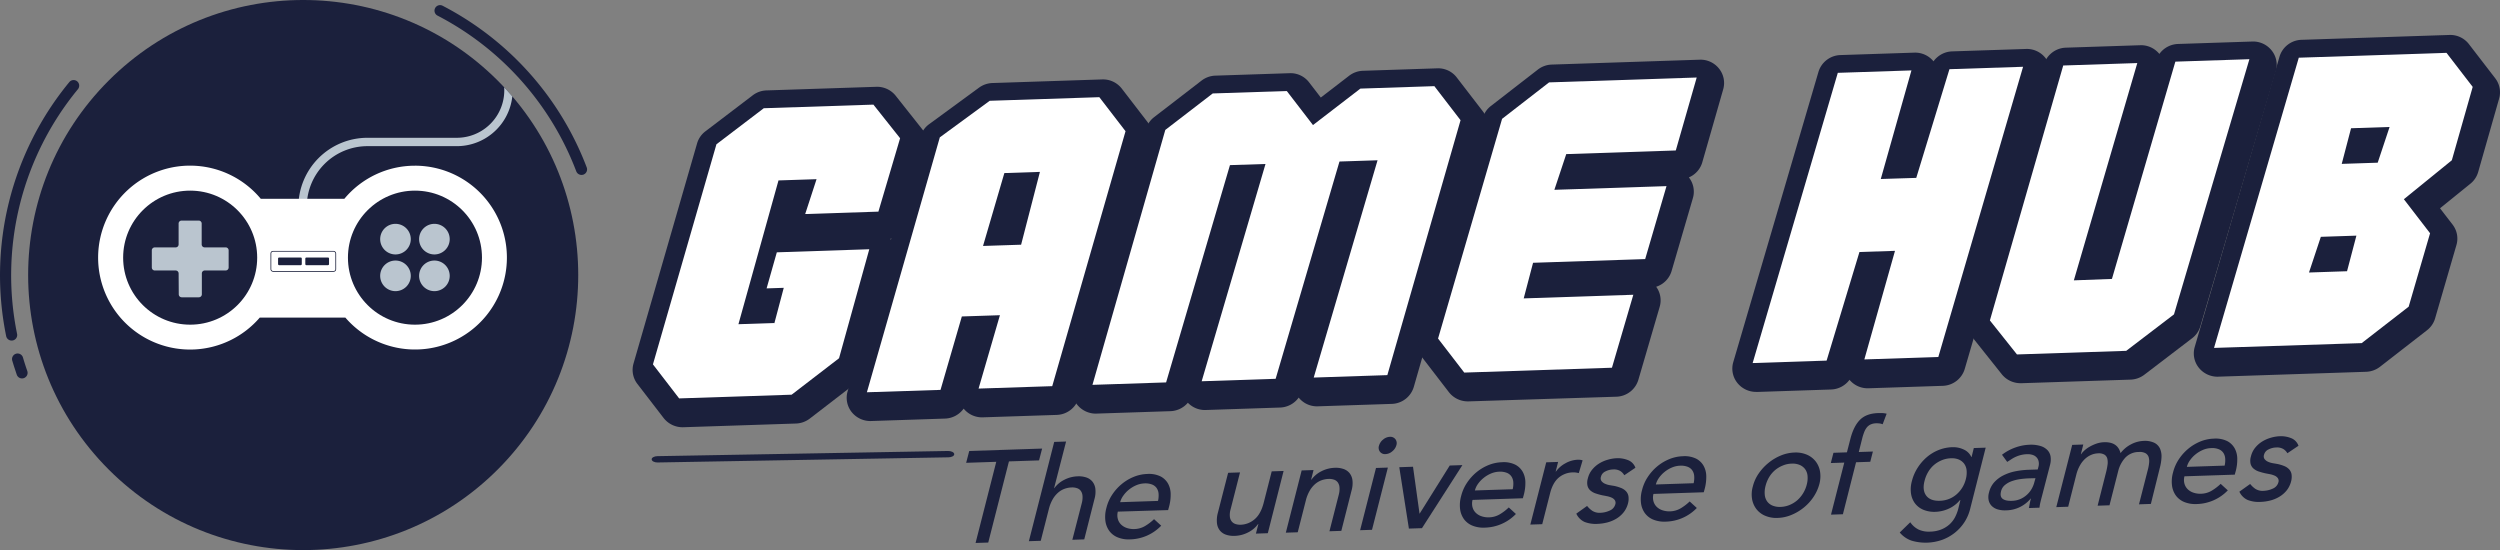 <svg xmlns="http://www.w3.org/2000/svg" xmlns:xlink="http://www.w3.org/1999/xlink" viewBox="0 0 1622.26 356.95"><rect x="0" y="0" width="1622.26" height="356.95" fill="#808080" stroke="none"/><defs><style>.cls-1,.cls-6{fill:none;}.cls-2{clip-path:url(#clip-path);}.cls-3{fill:#1b203c;}.cls-4{fill:#bac5cf;}.cls-5{fill:#fff;}.cls-6{stroke:#1b203c;stroke-miterlimit:10;stroke-width:0.5px;}</style><clipPath id="clip-path"><circle class="cls-1" cx="196.74" cy="178.48" r="178.48" transform="translate(-68.58 191.39) rotate(-45)"/></clipPath></defs><g id="Logo_no_text" data-name="Logo no text"><g class="cls-2"><circle class="cls-3" cx="196.74" cy="178.48" r="178.48" transform="translate(-68.58 191.39) rotate(-45)"/><path class="cls-4" d="M196.33,136.93a2.72,2.72,0,0,1-2.71-2.71,44.86,44.86,0,0,1,44.81-44.81h58a30.8,30.8,0,1,0,0-61.6,2.72,2.72,0,0,1,0-5.43,36.23,36.23,0,1,1,0,72.46h-58a39.42,39.42,0,0,0-39.38,39.38A2.72,2.72,0,0,1,196.33,136.93Z"/><path class="cls-5" d="M269.27,107.53A59.51,59.51,0,0,0,223.45,129H169.22a59.67,59.67,0,1,0-.65,77.08H224.1a59.64,59.64,0,1,0,45.17-98.56Z"/><circle class="cls-3" cx="269.27" cy="167.19" r="43.49"/><path class="cls-4" d="M266.56,155.18a9.93,9.93,0,1,0-9.92,9.93A9.93,9.93,0,0,0,266.56,155.18Z"/><path class="cls-4" d="M291.82,155.18a9.93,9.93,0,1,0-9.93,9.93A9.93,9.93,0,0,0,291.82,155.18Z"/><path class="cls-4" d="M266.56,179a9.93,9.93,0,1,0-9.92,9.93A9.93,9.93,0,0,0,266.56,179Z"/><path class="cls-4" d="M291.82,179a9.93,9.93,0,1,0-9.93,9.93A9.93,9.93,0,0,0,291.82,179Z"/><circle class="cls-3" cx="123.4" cy="167.19" r="43.49"/><path class="cls-4" d="M146.35,160.53l-13.56,0a1.92,1.92,0,0,1-1.92-1.92l0-13.56a1.91,1.91,0,0,0-1.92-1.91l-11.14,0a1.91,1.91,0,0,0-1.91,1.92l0,13.56a1.92,1.92,0,0,1-1.92,1.92l-13.56,0a1.92,1.92,0,0,0-1.91,1.93l0,11.13a1.92,1.92,0,0,0,1.92,1.92l13.56,0a1.92,1.92,0,0,1,1.92,1.92L116,191a1.92,1.92,0,0,0,1.92,1.92l11.14,0a1.93,1.93,0,0,0,1.92-1.93l0-13.56a1.91,1.91,0,0,1,1.91-1.92l13.56,0a1.92,1.92,0,0,0,1.92-1.92l0-11.14A1.93,1.93,0,0,0,146.35,160.53Z"/><rect class="cls-3" x="198.12" y="167.1" width="15.39" height="4.97" rx="0.61"/><rect class="cls-3" x="180.44" y="167.1" width="15.39" height="4.97" rx="0.61"/><rect class="cls-6" x="175.78" y="163.07" width="42.09" height="13.03" rx="1.35"/></g><path class="cls-3" d="M14.29,245.57a3.61,3.61,0,0,1-3.41-2.43c-1-3-2-6-2.89-9a3.62,3.62,0,1,1,6.94-2.05q1.29,4.38,2.78,8.66a3.62,3.62,0,0,1-2.23,4.61A3.5,3.5,0,0,1,14.29,245.57Z"/><path class="cls-3" d="M7.53,221A3.62,3.62,0,0,1,4,218.1,197.19,197.19,0,0,1,44.93,53.33a3.62,3.62,0,1,1,5.58,4.61A190,190,0,0,0,11.08,216.65,3.6,3.6,0,0,1,7.53,221Z"/><path class="cls-3" d="M377.32,113.51a3.63,3.63,0,0,1-3.38-2.34A189.56,189.56,0,0,0,283.66,10,3.61,3.61,0,0,1,287,3.62a196.73,196.73,0,0,1,93.72,105,3.62,3.62,0,0,1-2.09,4.67A3.68,3.68,0,0,1,377.32,113.51Z"/></g><g id="Layer_1" data-name="Layer 1"><path class="cls-3" d="M467.19,97.18l30.73-23.39,71.13-2.34,17.32,21.8-14.12,47.63-47.51,1.56,7.38-22.62-24.7.81-25.94,93.31,23.34-.77,6.05-22.84-11.13.37,6.64-23.4,60-2L546.72,236,516,259.71l-73,2.4-17-22.09Z"/><path class="cls-3" d="M442.94,277.24a15.57,15.57,0,0,1-12.32-6l-17-22.09a14.91,14.91,0,0,1-2.53-13.25L452.34,93.05a15.11,15.11,0,0,1,5.39-7.82l30.73-23.39a15.54,15.54,0,0,1,8.94-3.17l71.13-2.34a15.43,15.43,0,0,1,12.7,5.82L598.55,84a14.88,14.88,0,0,1,2.64,13.52L587.07,145.1a15.25,15.25,0,0,1-9.38,9.94c.27.29.53.58.79.89a14.93,14.93,0,0,1,2.78,13.37L561.61,240a15.18,15.18,0,0,1-5.36,7.92L525.5,271.6a15.63,15.63,0,0,1-9,3.23l-73,2.4Zm-.09-40.34,7.58,9.82,60-2,22.76-17.52L546,181.13l-22.32.73a14.87,14.87,0,0,1,2.15,12.27l-6,22.85a15.37,15.37,0,0,1-14.42,11.31l-23.34.77a15.41,15.41,0,0,1-12.63-5.73A14.9,14.9,0,0,1,466.59,210l25.94-93.31a15.38,15.38,0,0,1,14.38-11.14l24.69-.82a15.34,15.34,0,0,1,12.83,6,14.89,14.89,0,0,1,2.39,13.74l-.71,2.17,14.44-.47,8.8-29.68-7.64-9.62-58.27,1.91-22.78,17.34Z"/><path class="cls-3" d="M564.83,258.09,612.14,92.67,644.52,69l71.13-2.34,17,22.08L685.09,254.13l-47.77,1.58,13.85-47.62-24.71.81-13.85,47.62ZM677.09,115,654,115.8l-13.83,47.36,24.7-.82Z"/><path class="cls-3" d="M564.83,273.22a15.57,15.57,0,0,1-12.14-5.78A14.92,14.92,0,0,1,550,254L597.28,88.59a15.16,15.16,0,0,1,5.62-8l32.39-23.71a15.66,15.66,0,0,1,8.71-3l71.13-2.34a15.4,15.4,0,0,1,12.83,6l17,22.08a14.9,14.9,0,0,1,2.54,13.23L700,258.24a15.4,15.4,0,0,1-14.34,11l-47.77,1.57a15.31,15.31,0,0,1-12.57-5.66,15.47,15.47,0,0,1-12.14,6.47l-47.78,1.58Zm60.75-171.51-40.2,140.57,15.47-.51,10.77-37a15.39,15.39,0,0,1,14.32-11l24.71-.81a15.26,15.26,0,0,1,12.68,5.8A14.93,14.93,0,0,1,666,212.24l-8,27.65,15.33-.5L715.74,91.83,708.17,82l-58.29,1.91Zm14.61,76.58A15.53,15.53,0,0,1,628,172.46,14.9,14.9,0,0,1,625.35,159l13.83-47.35a15.39,15.39,0,0,1,14.32-11l23.08-.76a15.21,15.21,0,0,1,12.53,5.63,14.94,14.94,0,0,1,2.95,13.2l-12.2,47.3a15.36,15.36,0,0,1-14.45,11.41l-24.7.82Z"/><path class="cls-3" d="M758.46,87.85,789.22,64.2l48-1.58,17,22.08,30.76-23.65,48.05-1.59,17,22.09L902.55,247l-47.79,1.57,41.43-141-24.7.82-41.42,141L782,251l41.42-141-23.07.76-41.43,141-47.77,1.57Z"/><path class="cls-3" d="M711.16,268.41A15.58,15.58,0,0,1,699,262.62a14.92,14.92,0,0,1-2.71-13.43L743.6,83.77A15.12,15.12,0,0,1,748.94,76L779.69,52.3a15.61,15.61,0,0,1,9-3.22l48-1.58a15.17,15.17,0,0,1,12.83,6l7.55,9.79,18.4-14.15a15.57,15.57,0,0,1,9-3.21l48.06-1.59a15.18,15.18,0,0,1,12.82,6l17,22.08A14.88,14.88,0,0,1,965,85.65L917.41,251.09a15.39,15.39,0,0,1-14.34,11l-47.79,1.57A15.17,15.17,0,0,1,842.73,258a15.52,15.52,0,0,1-12.15,6.46l-48.05,1.59a15.32,15.32,0,0,1-11.72-4.71,15.53,15.53,0,0,1-11.36,5.47l-47.78,1.57ZM772,96.7,731.71,237.46l15.5-.51,38.32-130.42A15.38,15.38,0,0,1,799.84,95.6l23.08-.76a15.42,15.42,0,0,1,12.69,5.82,14.9,14.9,0,0,1,2.65,13.49l-35.54,121,15.62-.52,38.32-130.42A15.21,15.21,0,0,1,859.4,99,15.66,15.66,0,0,1,842,93.82L829.79,78l-35,1.15Zm124.23-4.27a15.56,15.56,0,0,1,12.17,5.83A14.89,14.89,0,0,1,911,111.75l-35.55,121,15.29-.5L933.2,84.67l-7.58-9.82-35,1.15L867.52,93.76a15.29,15.29,0,0,1,3.46-.5l24.69-.82Z"/><path class="cls-3" d="M1062.16,194.83l-13.83,47.35-95.83,3.15-17-22.09L977,80.66,1007.49,57l95.83-3.16-13.56,47.33-71.12,2.34-7.7,23.18,72.75-2.4-13.82,47.35-72.76,2.4L991,197.17Z"/><path class="cls-3" d="M952.5,260.46a15.54,15.54,0,0,1-12.32-6l-17-22.09a14.92,14.92,0,0,1-2.53-13.27L962.16,76.5a15.16,15.16,0,0,1,5.27-7.71l30.49-23.64A15.55,15.55,0,0,1,1007,41.9l95.83-3.16a15.3,15.3,0,0,1,12.66,5.78A14.92,14.92,0,0,1,1118.18,58l-13.56,47.33a15.22,15.22,0,0,1-8.71,9.79,14.87,14.87,0,0,1,2.62,13.4l-13.83,47.36a15.3,15.3,0,0,1-10,10.2,14.87,14.87,0,0,1,2.28,13l-13.83,47.35a15.39,15.39,0,0,1-14.32,11L953,260.46Zm-.07-40.32L960,230l76.6-2.52,4.9-16.79-49.93,1.65A15.41,15.41,0,0,1,979,206.63a14.88,14.88,0,0,1-2.91-13.24l6.07-23.1a15.38,15.38,0,0,1,14.43-11.35l61.53-2,4.9-16.78-51.56,1.7a15.28,15.28,0,0,1-12.86-6A14.9,14.9,0,0,1,996.26,122l7.7-23.17a15.41,15.41,0,0,1,14.16-10.44l59.84-2,4.8-16.76L1013.08,72,990.48,89.5Z"/><path class="cls-3" d="M1245.76,119l21.53-70.52,47.79-1.57-55,188.32L1212,236.79l19.9-70.46-23.07.76-21.27,70.5-48,1.59L1194.8,50.85l47.79-1.57-19.9,70.46Z"/><path class="cls-3" d="M1139.55,254.31a15.56,15.56,0,0,1-12.17-5.83,14.87,14.87,0,0,1-2.66-13.48L1180,46.67a15.38,15.38,0,0,1,14.32-10.94l47.78-1.57a15.35,15.35,0,0,1,12.56,5.65,15.5,15.5,0,0,1,12.14-6.47l47.79-1.57a15.35,15.35,0,0,1,12.68,5.81,14.87,14.87,0,0,1,2.67,13.47l-55,188.32a15.37,15.37,0,0,1-14.31,11l-48.06,1.58a15.34,15.34,0,0,1-12.42-5.49,15.51,15.51,0,0,1-12,6.29l-48,1.59Zm67-188.71-46.29,157.76,15.7-.52,18.11-60A15.38,15.38,0,0,1,1208.34,152l23.08-.76a15.46,15.46,0,0,1,12.64,5.76,14.9,14.9,0,0,1,2.75,13.4L1232.51,221l15.83-.52,46.07-157.75-15.51.51-18.35,60.09a15.39,15.39,0,0,1-14.27,10.79l-23.08.76a15.19,15.19,0,0,1-12.64-5.76,14.9,14.9,0,0,1-2.75-13.4l14.3-50.61ZM1245.76,119h0Z"/><path class="cls-3" d="M1372.73,184.6l41.15-141,48.06-1.59L1413,207.52l-31,23.68-70.86,2.33-17.57-22.08L1341.13,46l48.06-1.58-41.16,141Z"/><path class="cls-3" d="M1311.12,248.66a15.56,15.56,0,0,1-12.17-5.83l-17.56-22.07a14.85,14.85,0,0,1-2.69-13.41l47.57-165.42a15.39,15.39,0,0,1,14.34-11l48.06-1.58A15.29,15.29,0,0,1,1401.22,35a15.56,15.56,0,0,1,12.15-6.47l48.05-1.58a15.34,15.34,0,0,1,12.7,5.84,14.89,14.89,0,0,1,2.64,13.5l-48.94,165.46a15.17,15.17,0,0,1-5.34,7.73l-31,23.67a15.63,15.63,0,0,1-9,3.19l-70.85,2.33Zm-.59-40.48,7.92,10,58-1.91,23.12-17.64,41.62-140.72-15.56.51-38.07,130.37a15.35,15.35,0,0,1-14.31,11l-24.7.81a15.44,15.44,0,0,1-12.69-5.81,14.93,14.93,0,0,1-2.67-13.47l35.32-121-15.59.51Zm62.2-23.58h0Z"/><path class="cls-3" d="M1439,229.32,1494,41l95.84-3.15,17,22.08-13.58,47.61-31.13,25.27,17,22.09-13.85,47.61-30.48,23.65Zm92.38-72.85-23.07.76-7.7,23.16,24.7-.81Zm-9.52-46.58,23.35-.77L1552.9,86l-25,.82Z"/><path class="cls-3" d="M1439,244.45a15.55,15.55,0,0,1-12.17-5.82,14.87,14.87,0,0,1-2.67-13.47l55-188.32a15.36,15.36,0,0,1,14.31-11l95.84-3.15a15.28,15.28,0,0,1,12.83,6l17,22.08a14.87,14.87,0,0,1,2.55,13.2l-13.58,47.61a15.07,15.07,0,0,1-5,7.58l-19.77,16,8.13,10.55a14.89,14.89,0,0,1,2.53,13.27l-13.85,47.61a15.1,15.1,0,0,1-5.26,7.71L1544.4,238a15.62,15.62,0,0,1-9.06,3.26l-95.83,3.16Zm66.73-188.7L1459.66,213.5l69.57-2.29,22.59-17.54L1562.2,158l-12.39-16.07a14.91,14.91,0,0,1,.13-18.41,15.94,15.94,0,0,1-4.22.72l-23.35.77a15.38,15.38,0,0,1-12.55-5.65,14.92,14.92,0,0,1-2.91-13.24L1513,83a15.37,15.37,0,0,1,14.43-11.35l25-.82a15.11,15.11,0,0,1,12.85,6,14.85,14.85,0,0,1,2.34,13.77l-7.69,23.17a13.66,13.66,0,0,1-.72,1.77l20.53-16.67,10.22-35.83-7.58-9.84Zm-5.12,139.77a15.57,15.57,0,0,1-12.34-6,14.91,14.91,0,0,1-2.34-13.78l7.7-23.16a15.39,15.39,0,0,1,14.16-10.44l23.07-.76a15.37,15.37,0,0,1,12.56,5.65,14.91,14.91,0,0,1,2.91,13.25l-6.07,23.1a15.38,15.38,0,0,1-14.43,11.35l-24.7.81Z"/><path class="cls-5" d="M464.9,93.62l30.73-23.39,71.13-2.34L584.08,89.7,570,137.33l-47.51,1.56,7.38-22.62-24.7.81-26,93.3,23.36-.77,6.05-22.84-11.13.37,6.63-23.4,60-2-19.63,70.73-30.76,23.65-73,2.41-17-22.09Z"/><path class="cls-5" d="M562.53,254.54,609.85,89.12,642.24,65.4l71.12-2.34,17,22.09L682.8,250.58,635,252.15l13.85-47.61-24.71.81L610.31,253Zm112.28-143-23.08.76L637.89,159.6l24.71-.81Z"/><path class="cls-5" d="M756.17,84.31l30.76-23.67L835,59.06l17,22.09,30.76-23.66,48-1.59,17,22.1L900.25,243.42,852.48,245,893.9,104l-24.71.81-41.42,141-48,1.59,41.42-141-23.07.75-41.43,141-47.79,1.58Z"/><path class="cls-5" d="M1059.87,191.27,1046,238.62l-95.84,3.15-17-22.08L974.71,77.11l30.49-23.65L1101,50.3l-13.57,47.34L1016.34,100l-7.7,23.17,72.76-2.39-13.84,47.34-72.75,2.4-6.07,23.11Z"/><path class="cls-5" d="M1243.47,115.43,1265,44.9l47.78-1.57-55,188.32-48,1.58,19.89-70.46-23.07.76L1185.3,234l-48,1.59,55.26-188.33,47.78-1.57-19.89,70.46Z"/><path class="cls-5" d="M1370.44,181l41.16-141,48.05-1.59L1410.71,204l-31,23.66L1308.82,230l-17.57-22.07,47.59-165.43,48.06-1.58-41.17,141Z"/><path class="cls-5" d="M1436.69,225.76l55-188.32,95.85-3.15,17,22.09L1591,104l-31.12,25.27,17,22.09L1563,199l-30.49,23.65Zm92.39-72.85-23.08.76-7.69,23.16L1523,176Zm-9.52-46.57,23.34-.77,7.71-23.18-25,.83Z"/><path class="cls-3" d="M646.48,299.67l-19.54.65,2-7.67,19.62-.65,8.23-.28,19.45-.64-2,7.67-19.53.65-13.43,52.66-8.23.27Z"/><path class="cls-3" d="M684.08,286.76l7.71-.25L684,316.76h.17a17.85,17.85,0,0,1,6.43-5.41,20.3,20.3,0,0,1,8.8-2.27,15.59,15.59,0,0,1,5.38.7,8.66,8.66,0,0,1,4,2.62,9.13,9.13,0,0,1,2,4.71,17.43,17.43,0,0,1-.62,6.9l-6.59,26-7.72.26L702,326.39a14.06,14.06,0,0,0,.43-4.79,6.27,6.27,0,0,0-1.17-3.17,4.93,4.93,0,0,0-2.5-1.69,9.7,9.7,0,0,0-3.36-.44,15,15,0,0,0-4.67.91,13.28,13.28,0,0,0-4.22,2.55,17.06,17.06,0,0,0-3.45,4.3,24.72,24.72,0,0,0-2.41,6.08l-5.3,20.79-7.71.25Z"/><path class="cls-3" d="M725.37,332a9.22,9.22,0,0,0,0,4.78,7.89,7.89,0,0,0,2.11,3.6,9.72,9.72,0,0,0,3.76,2.24,13.69,13.69,0,0,0,4.94.68,14.24,14.24,0,0,0,6.69-1.87,31.36,31.36,0,0,0,6-4.55l4.63,4.24A28.83,28.83,0,0,1,733.45,350a18.94,18.94,0,0,1-8.25-1.33,12.65,12.65,0,0,1-5.44-4.25,14.19,14.19,0,0,1-2.49-6.6,21.64,21.64,0,0,1,.71-8.34,27.13,27.13,0,0,1,3.71-8.45,31,31,0,0,1,6.13-6.87,29.8,29.8,0,0,1,7.8-4.7,25.3,25.3,0,0,1,8.8-1.9,17,17,0,0,1,8.65,1.58,11.71,11.71,0,0,1,4.88,4.69,14.32,14.32,0,0,1,1.7,6.71,29.23,29.23,0,0,1-.89,7.67L758,331Zm26.07-6.95a15.65,15.65,0,0,0,.37-4.65,7.61,7.61,0,0,0-1.22-3.64,6.49,6.49,0,0,0-3-2.35,11.78,11.78,0,0,0-4.9-.73,15,15,0,0,0-5.47,1.24,19.91,19.91,0,0,0-4.77,2.91,18.59,18.59,0,0,0-3.58,3.87,12.72,12.72,0,0,0-2,4.17Z"/><path class="cls-3" d="M822.69,346l-7.71.26,1.57-6.22h-.17a17.74,17.74,0,0,1-6.43,5.41,20.21,20.21,0,0,1-8.8,2.28,15.38,15.38,0,0,1-5.43-.71,8.72,8.72,0,0,1-4-2.61,9.21,9.21,0,0,1-2-4.71,18.21,18.21,0,0,1,.55-6.9l6.67-26,7.71-.25-6.08,23.86a12.52,12.52,0,0,0-.51,4.79,6,6,0,0,0,1.21,3.17,5.21,5.21,0,0,0,2.53,1.69,10,10,0,0,0,3.37.44,14.48,14.48,0,0,0,8.85-3.47q4-3.3,5.89-10.37l5.31-20.79,7.71-.26Z"/><path class="cls-3" d="M844.65,305.27l7.71-.26-1.57,6.22H851a17.76,17.76,0,0,1,6.43-5.41,20.27,20.27,0,0,1,8.8-2.27,15.38,15.38,0,0,1,5.38.71,8.7,8.7,0,0,1,4,2.61,9.21,9.21,0,0,1,2,4.71,17.27,17.27,0,0,1-.63,6.9l-6.59,26-7.71.26,6.09-23.86a14,14,0,0,0,.42-4.79A6.31,6.31,0,0,0,868,312.9a5,5,0,0,0-2.49-1.69,9.94,9.94,0,0,0-3.36-.44,15.07,15.07,0,0,0-4.68.91,13.5,13.5,0,0,0-4.22,2.55,17,17,0,0,0-3.44,4.3,24.33,24.33,0,0,0-2.41,6.08l-5.3,20.79-7.72.25Z"/><path class="cls-3" d="M892.89,303.67l7.71-.26L890.3,343.8l-7.71.25Zm1.93-14.43a7.67,7.67,0,0,1,2.68-4,7.19,7.19,0,0,1,4.39-1.79,4.12,4.12,0,0,1,3.58,1.53,4.25,4.25,0,0,1,.66,3.9,7.71,7.71,0,0,1-2.69,4,7.13,7.13,0,0,1-4.39,1.79,4.09,4.09,0,0,1-3.58-1.52A4.24,4.24,0,0,1,894.82,289.24Z"/><path class="cls-3" d="M908,303.17l8.91-.3,4.24,30.53,19.59-31.32,8.22-.27-26.24,40.92-8.48.28Z"/><path class="cls-3" d="M955.54,324.4a9.34,9.34,0,0,0,0,4.78,8.07,8.07,0,0,0,2.11,3.6,9.83,9.83,0,0,0,3.77,2.24,13.69,13.69,0,0,0,4.94.68,14.24,14.24,0,0,0,6.69-1.87,31.67,31.67,0,0,0,6-4.55l4.63,4.24a28.87,28.87,0,0,1-20.06,8.86,19.09,19.09,0,0,1-8.25-1.33,12.74,12.74,0,0,1-5.45-4.25,14.29,14.29,0,0,1-2.48-6.6,21.64,21.64,0,0,1,.71-8.34,27.13,27.13,0,0,1,3.71-8.45,31.26,31.26,0,0,1,6.13-6.88,29.77,29.77,0,0,1,7.8-4.69,25.3,25.3,0,0,1,8.8-1.9,17.13,17.13,0,0,1,8.65,1.57,11.79,11.79,0,0,1,4.88,4.7,14.31,14.31,0,0,1,1.7,6.7,29.26,29.26,0,0,1-.89,7.68l-.74,2.73Zm26.07-6.95a15.69,15.69,0,0,0,.37-4.66,7.61,7.61,0,0,0-1.22-3.63,6.42,6.42,0,0,0-3-2.35,11.78,11.78,0,0,0-4.9-.73,15,15,0,0,0-5.48,1.24,20.14,20.14,0,0,0-4.76,2.9A19.23,19.23,0,0,0,959,314.1a12.94,12.94,0,0,0-1.94,4.16Z"/><path class="cls-3" d="M1003.35,300l7.71-.25-1.57,6.22h.17a18.08,18.08,0,0,1,6.26-5.4,17.57,17.57,0,0,1,7.77-2.25,9.71,9.71,0,0,1,3.28.4l-2.49,8.28q-.91-.23-1.8-.36a9,9,0,0,0-1.82-.11,14.72,14.72,0,0,0-9.44,3.44q-3.79,3.26-5.5,9.9l-5.16,20.28-7.72.25Z"/><path class="cls-3" d="M1054,308.38a7.56,7.56,0,0,0-2.62-2.75,8.06,8.06,0,0,0-4.63-1,11.45,11.45,0,0,0-5.06,1.31,5.12,5.12,0,0,0-2.83,3.43,3.12,3.12,0,0,0,.4,2.86,5.83,5.83,0,0,0,2.28,1.69,12.49,12.49,0,0,0,3.09.92l2.93.49a27.07,27.07,0,0,1,4.29,1.29,9,9,0,0,1,3.22,2.09,6.33,6.33,0,0,1,1.63,3.25,11.53,11.53,0,0,1-.29,4.74,15.51,15.51,0,0,1-2.94,5.88,17.89,17.89,0,0,1-4.79,4.09,22.37,22.37,0,0,1-5.86,2.39,29.62,29.62,0,0,1-6.12.88,20.25,20.25,0,0,1-8.44-1.24,10.75,10.75,0,0,1-5.39-5.4l7-5a15.18,15.18,0,0,0,3.4,3.18,8.79,8.79,0,0,0,5.35,1.26,15.42,15.42,0,0,0,5.91-1.42,6.1,6.1,0,0,0,3.63-4,3.11,3.11,0,0,0-.32-2.77,5.08,5.08,0,0,0-2.12-1.67,14.87,14.87,0,0,0-3-.91c-1.09-.22-2-.4-2.81-.54a42.68,42.68,0,0,1-4.41-1.21,10.11,10.11,0,0,1-3.46-1.91,6.08,6.08,0,0,1-1.91-3.15,9.59,9.59,0,0,1,.26-4.82,14,14,0,0,1,2.73-5.54,18.13,18.13,0,0,1,4.52-4,21.62,21.62,0,0,1,5.57-2.46,24.63,24.63,0,0,1,5.83-1,17.77,17.77,0,0,1,7.5,1.28,8.17,8.17,0,0,1,4.68,4.91Z"/><path class="cls-3" d="M1072.94,320.51a9.19,9.19,0,0,0,0,4.77,8,8,0,0,0,2.11,3.61,9.76,9.76,0,0,0,3.77,2.24,13.88,13.88,0,0,0,4.94.68,14.23,14.23,0,0,0,6.68-1.87,31.41,31.41,0,0,0,6-4.55l4.63,4.24a28.87,28.87,0,0,1-20.06,8.86,19.16,19.16,0,0,1-8.26-1.33,12.71,12.71,0,0,1-5.44-4.26,14.25,14.25,0,0,1-2.48-6.59,21.44,21.44,0,0,1,.71-8.34,26.9,26.9,0,0,1,3.71-8.45,31.26,31.26,0,0,1,6.13-6.88,29.77,29.77,0,0,1,7.8-4.69,25,25,0,0,1,8.79-1.9,17.17,17.17,0,0,1,8.66,1.57,11.76,11.76,0,0,1,4.87,4.7,14.29,14.29,0,0,1,1.71,6.7,29.68,29.68,0,0,1-.89,7.68l-.74,2.73Zm26.07-6.95a15.34,15.34,0,0,0,.36-4.66,7.5,7.5,0,0,0-1.21-3.63,6.42,6.42,0,0,0-3-2.35,11.8,11.8,0,0,0-4.91-.73,14.83,14.83,0,0,0-5.47,1.24,19.94,19.94,0,0,0-4.76,2.9,19,19,0,0,0-3.59,3.88,12.84,12.84,0,0,0-1.94,4.16Z"/><path class="cls-3" d="M1137.44,315.58a25.61,25.61,0,0,1,3.78-8.32,32.66,32.66,0,0,1,6.35-6.88,31.58,31.58,0,0,1,8-4.79,25.24,25.24,0,0,1,8.89-1.94,18.29,18.29,0,0,1,8,1.38,14.38,14.38,0,0,1,5.69,4.33,14.6,14.6,0,0,1,2.87,6.58,19.52,19.52,0,0,1-.44,8.21,28.2,28.2,0,0,1-3.82,8.36,30.66,30.66,0,0,1-6.31,6.89,32.06,32.06,0,0,1-8,4.74,25.24,25.24,0,0,1-8.89,1.94,18.6,18.6,0,0,1-8.08-1.38,14.13,14.13,0,0,1-5.69-4.28,14.89,14.89,0,0,1-2.87-6.59A18.65,18.65,0,0,1,1137.44,315.58Zm8.23-.27a16.07,16.07,0,0,0-.52,5.63,9,9,0,0,0,1.5,4.35,8.19,8.19,0,0,0,3.48,2.76,12.32,12.32,0,0,0,5.32.88,16.43,16.43,0,0,0,5.82-1.25,18.51,18.51,0,0,0,4.92-3,19.81,19.81,0,0,0,3.81-4.52,20.3,20.3,0,0,0,2.41-5.7,16.31,16.31,0,0,0,.52-5.63,8.73,8.73,0,0,0-1.55-4.35,8.47,8.47,0,0,0-3.48-2.75,11.75,11.75,0,0,0-5.27-.88,16,16,0,0,0-5.82,1.25,18.81,18.81,0,0,0-5,3,18.15,18.15,0,0,0-3.8,4.52A20.94,20.94,0,0,0,1145.67,315.31Z"/><path class="cls-3" d="M1196.76,300.18l-8.74.29,1.71-6.65,8.74-.29,2.32-9q2.13-8.1,6.21-12.16t11.68-4.32c.86,0,1.75,0,2.68,0a13.6,13.6,0,0,1,2.89.41l-2.59,6.85a8.3,8.3,0,0,0-2-.53,14.15,14.15,0,0,0-2.21-.1,9,9,0,0,0-3.59.76,6.87,6.87,0,0,0-2.44,1.89,11.39,11.39,0,0,0-1.66,2.89,36.88,36.88,0,0,0-1.25,3.8l-2.33,9.29,9.15-.31-1.71,6.65-9.22.31-8.54,33.74-7.72.25Z"/><path class="cls-3" d="M1278.35,330.6a28.42,28.42,0,0,1-3.75,8.44,28.74,28.74,0,0,1-6.17,6.71,29.49,29.49,0,0,1-8.13,4.54,32.23,32.23,0,0,1-19.79.57,17.24,17.24,0,0,1-7.76-5.32l6.83-6.65a14.07,14.07,0,0,0,5.3,4.69,15.67,15.67,0,0,0,7.57,1.39,20.56,20.56,0,0,0,7.42-1.47,18,18,0,0,0,5.3-3.34,17.08,17.08,0,0,0,3.47-4.55,26.61,26.61,0,0,0,2-5.1l1.46-6h-.26a20.51,20.51,0,0,1-7.39,5.61,22.48,22.48,0,0,1-8.43,2,18.46,18.46,0,0,1-7.87-1.3,13.14,13.14,0,0,1-5.46-4.13,14,14,0,0,1-2.63-6.42,19.74,19.74,0,0,1,.6-8.17,29,29,0,0,1,3.57-8.36,31,31,0,0,1,5.88-6.91,27.3,27.3,0,0,1,7.68-4.73,25.61,25.61,0,0,1,9-1.91,15.82,15.82,0,0,1,7.54,1.53,9.73,9.73,0,0,1,4.87,4.82h.17l1.44-5.8,7.71-.25Zm-12.46-33.22a16.43,16.43,0,0,0-5.82,1.25,19.11,19.11,0,0,0-5,3,18.15,18.15,0,0,0-3.8,4.52,20.81,20.81,0,0,0-2.37,5.7q-1.65,6.14,1,9.72t8.83,3.38a17,17,0,0,0,10.71-4,19.21,19.21,0,0,0,6.19-10,16.36,16.36,0,0,0,.52-5.64,8.69,8.69,0,0,0-1.55-4.34,8.57,8.57,0,0,0-3.48-2.76A11.89,11.89,0,0,0,1265.89,297.38Z"/><path class="cls-3" d="M1299.1,295.1a31.1,31.1,0,0,1,8.7-4.73,30.27,30.27,0,0,1,9-1.77,21.39,21.39,0,0,1,7.42.85,10.26,10.26,0,0,1,4.54,2.81,7.79,7.79,0,0,1,1.9,4.2,13.42,13.42,0,0,1-.32,5L1325,322.12c-.39,1.42-.71,2.73-1,3.92s-.44,2.32-.57,3.4l-6.85.23c.17-1,.36-2,.56-3.06s.45-2.05.74-3.07h-.17a21.09,21.09,0,0,1-16.08,7.63,16.51,16.51,0,0,1-5.18-.58,9.33,9.33,0,0,1-3.89-2.16,7.53,7.53,0,0,1-2.09-3.69,10.51,10.51,0,0,1,.22-5.2,15,15,0,0,1,3.41-6.62,20.15,20.15,0,0,1,5.93-4.46,30.73,30.73,0,0,1,7.73-2.63,54.81,54.81,0,0,1,8.87-1l5.66-.18.45-1.71a7.36,7.36,0,0,0,.22-3.05,5.72,5.72,0,0,0-1.09-2.71,5.83,5.83,0,0,0-2.52-1.86,10.22,10.22,0,0,0-4.11-.58,18.15,18.15,0,0,0-4,.56,21.09,21.09,0,0,0-3.29,1.16,21.56,21.56,0,0,0-2.83,1.57c-.89.6-1.77,1.16-2.63,1.7Zm17.68,15.3q-2.76.09-5.71.48a27.4,27.4,0,0,0-5.56,1.33,14.6,14.6,0,0,0-4.49,2.51,7.53,7.53,0,0,0-2.51,4q-.91,3.49,1,4.95t6,1.32a14.62,14.62,0,0,0,5.67-1.24,15.63,15.63,0,0,0,7.3-6.75,16.83,16.83,0,0,0,1.63-4.15l.73-2.56Z"/><path class="cls-3" d="M1344.66,288.69l7.19-.24-1.58,6.3h.17a12.27,12.27,0,0,1,1.88-2.18,18.15,18.15,0,0,1,3.36-2.52,25.86,25.86,0,0,1,4.46-2.09,16.76,16.76,0,0,1,5.19-1q8.82-.3,10.7,7.08a20.22,20.22,0,0,1,7-5.81,19,19,0,0,1,7.74-2.12,14.43,14.43,0,0,1,7.31,1.28,8,8,0,0,1,3.63,3.89,12.84,12.84,0,0,1,.89,5.64,32.37,32.37,0,0,1-1.06,6.58L1395.71,327l-7.71.26,5.76-22.5a28.77,28.77,0,0,0,.81-4.42,9.54,9.54,0,0,0-.3-3.71,4.51,4.51,0,0,0-2-2.51,7.77,7.77,0,0,0-4.3-.83,12.12,12.12,0,0,0-8.84,3.68,20.07,20.07,0,0,0-4.65,8.85l-5.62,22.07-7.71.26,5.34-21.13a42.79,42.79,0,0,0,1.08-5.28,10.92,10.92,0,0,0-.12-4.09,4.27,4.27,0,0,0-1.88-2.64,7.34,7.34,0,0,0-4.25-.83,12.15,12.15,0,0,0-4.21.94,13.77,13.77,0,0,0-4,2.54,17.19,17.19,0,0,0-3.34,4.21,23.77,23.77,0,0,0-2.4,5.95l-5.32,21-7.72.26Z"/><path class="cls-3" d="M1417.5,309.08a9.22,9.22,0,0,0,0,4.78,8,8,0,0,0,2.11,3.6,9.78,9.78,0,0,0,3.77,2.25,14.05,14.05,0,0,0,4.93.68,14.36,14.36,0,0,0,6.69-1.87,32.2,32.2,0,0,0,6-4.55l4.63,4.23a28.86,28.86,0,0,1-20.06,8.87,19.24,19.24,0,0,1-8.25-1.33,12.8,12.8,0,0,1-5.44-4.26,14.25,14.25,0,0,1-2.48-6.59,21.3,21.3,0,0,1,.71-8.35,27.05,27.05,0,0,1,3.7-8.44,31.29,31.29,0,0,1,6.13-6.88,30,30,0,0,1,7.8-4.7,25.29,25.29,0,0,1,8.8-1.89,17,17,0,0,1,8.65,1.57,11.73,11.73,0,0,1,4.88,4.7,14.25,14.25,0,0,1,1.7,6.7,29.21,29.21,0,0,1-.88,7.67l-.75,2.73Zm26.08-6.94a16,16,0,0,0,.36-4.66,7.61,7.61,0,0,0-1.21-3.64,6.57,6.57,0,0,0-3-2.35,11.6,11.6,0,0,0-4.9-.72,14.59,14.59,0,0,0-5.47,1.24,19.94,19.94,0,0,0-4.76,2.9,18.42,18.42,0,0,0-3.59,3.88,12.64,12.64,0,0,0-1.94,4.16Z"/><path class="cls-3" d="M1484.28,294.11a7.62,7.62,0,0,0-2.62-2.74,8.15,8.15,0,0,0-4.63-1,11.58,11.58,0,0,0-5.06,1.31,5.14,5.14,0,0,0-2.83,3.43,3.09,3.09,0,0,0,.4,2.86,6,6,0,0,0,2.28,1.7,12.92,12.92,0,0,0,3.09.91l2.93.5a27.07,27.07,0,0,1,4.29,1.29,9,9,0,0,1,3.22,2.09,6.26,6.26,0,0,1,1.63,3.24,11.52,11.52,0,0,1-.29,4.74,15.48,15.48,0,0,1-2.94,5.89,17.82,17.82,0,0,1-4.79,4.08,22,22,0,0,1-5.87,2.4,29.4,29.4,0,0,1-6.12.87,20.06,20.06,0,0,1-8.43-1.24,10.79,10.79,0,0,1-5.4-5.39l7-5a15.23,15.23,0,0,0,3.4,3.19,8.73,8.73,0,0,0,5.35,1.25,15.28,15.28,0,0,0,5.91-1.42,6.11,6.11,0,0,0,3.63-4,3.17,3.17,0,0,0-.32-2.78,5.12,5.12,0,0,0-2.12-1.66,14.87,14.87,0,0,0-3-.92l-2.81-.54a42,42,0,0,1-4.41-1.2,10,10,0,0,1-3.46-1.92,6.09,6.09,0,0,1-1.91-3.14,9.63,9.63,0,0,1,.26-4.83,14,14,0,0,1,2.73-5.54,18.23,18.23,0,0,1,4.51-4,22.21,22.21,0,0,1,5.58-2.47,24.1,24.1,0,0,1,5.83-1,17.72,17.72,0,0,1,7.49,1.27,8.18,8.18,0,0,1,4.69,4.92Z"/><path class="cls-3" d="M426.7,300.11c-2.06,0-3.76-.88-3.83-2s1.59-2.07,3.71-2.11l188.63-3.36c2.13,0,3.89.85,4,2s-1.59,2.08-3.71,2.12L426.83,300.1Z"/></g></svg>